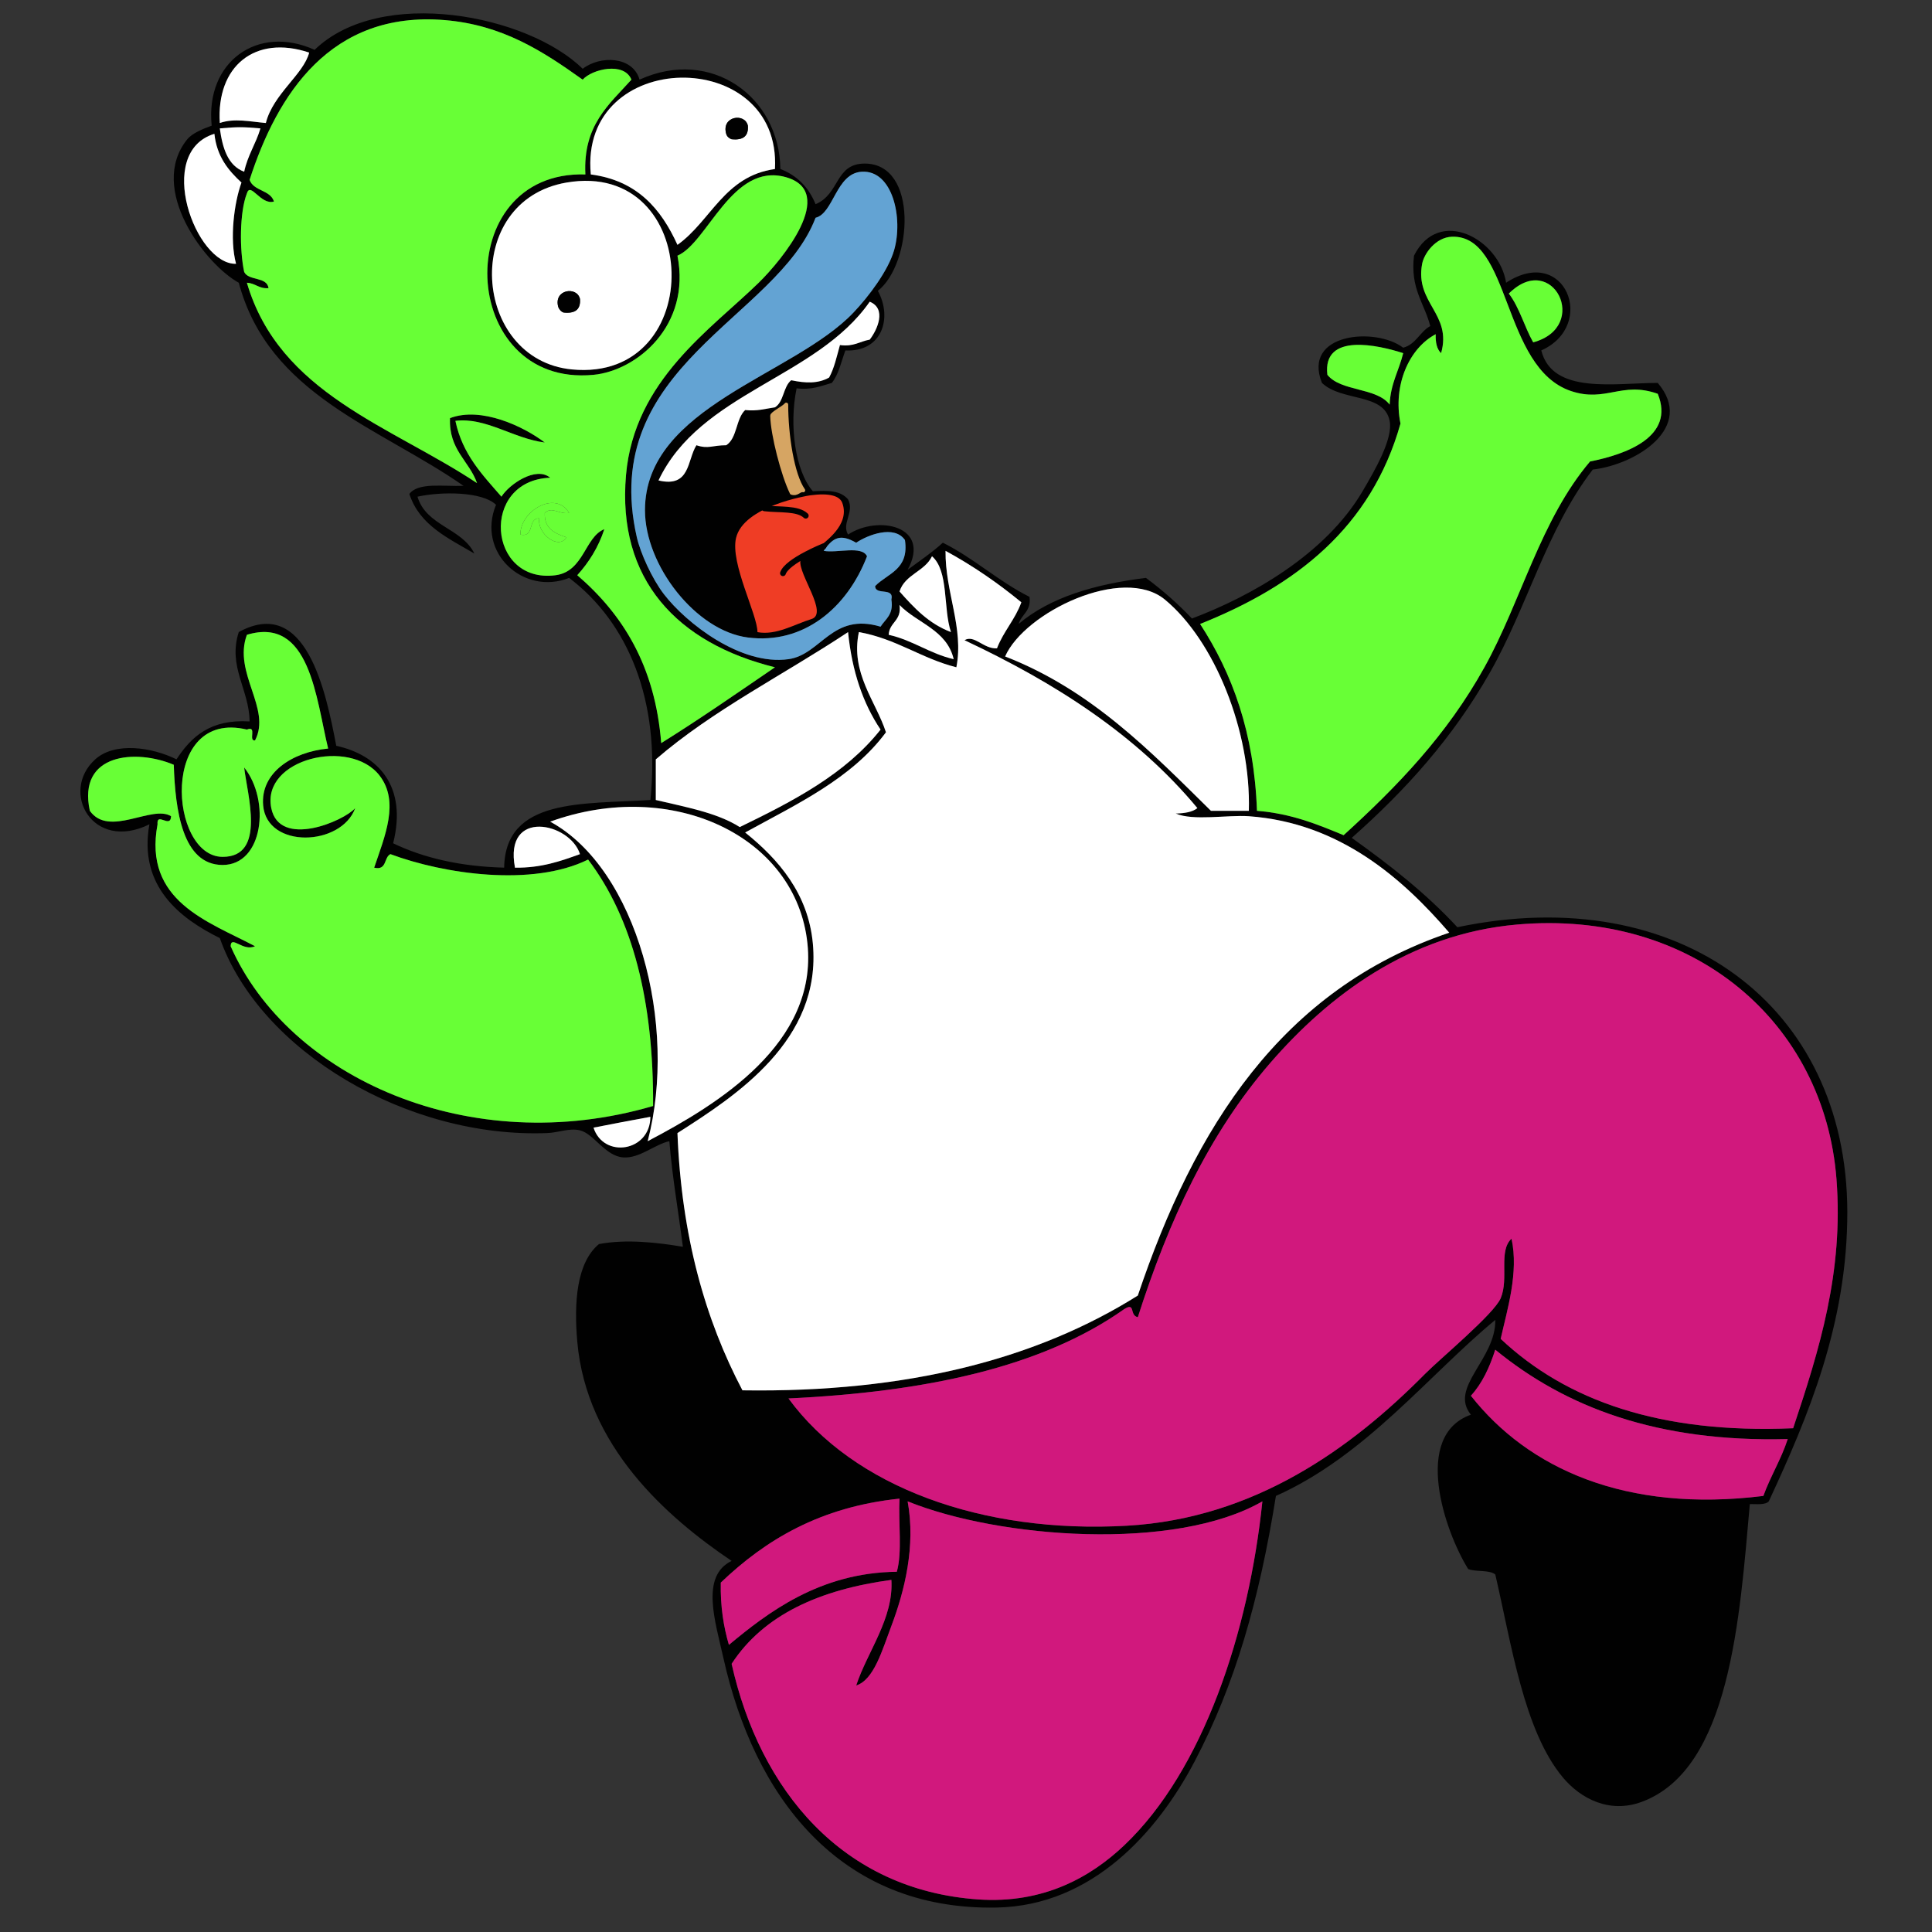 <?xml version="1.0" encoding="utf-8"?>
<!-- Generator: Adobe Illustrator 17.0.0, SVG Export Plug-In . SVG Version: 6.00 Build 0)  -->
<!DOCTYPE svg PUBLIC "-//W3C//DTD SVG 1.1//EN" "http://www.w3.org/Graphics/SVG/1.1/DTD/svg11.dtd">
<svg version="1.1" id="Layer_1" xmlns="http://www.w3.org/2000/svg" xmlns:xlink="http://www.w3.org/1999/xlink" x="0px" y="0px"
	 width="500px" height="500px" viewBox="0 0 500 500" enable-background="new 0 0 500 500" xml:space="preserve">
<rect x="0" y="0" width="500" height="500" fill="#333333" stroke="none"/>
<g id="XMLID_2_">
	<g>
		<path fill="#010101" d="M199.835,107.602c0.09,4.899,2.832,15.398,5.054,19.931c1.458,0.505,1.977-0.875,2.999-0.637
			c-2.851-4.037-4.401-14.389-4.401-22.195C202.729,105.605,199.835,106.994,199.835,107.602z M478.082,313.561
			c0.055,29.049-10.204,53.193-20.323,74.986c-0.904,0.968-3.042,0.695-4.906,0.701c-2.628,29.428-5.054,68.673-28.033,77.092
			c-8.332,3.056-15.768-0.871-20.324-6.31c-10.154-12.117-13.328-34.586-17.519-52.562c-1.543-1.255-4.998-0.609-7.01-1.4
			c-6.132-9.835-14.485-34.546,0.702-39.948c-5.754-7.057,6.504-14.346,6.308-24.528c-17.152,14.155-33.507,35.174-56.769,45.552
			c-4.346,27.044-10.556,48.742-21.026,68.682c-9.67,18.431-26.594,37.341-51.159,37.844c-41.193,0.854-62.947-29.286-70.782-64.477
			c-2.138-9.588-6.027-21.283,2.103-25.229c-16.917-11.403-37.585-29.708-39.947-56.766c-0.869-9.986-0.223-20.388,5.607-25.231
			c7.078-1.338,15.096-0.414,21.725,0.701c-1.156-9.118-2.719-17.836-3.502-27.333c-3.702,0.799-7.738,4.5-11.916,4.204
			c-4.702-0.321-7.583-6.117-11.213-7.008c-2.726-0.665-5.55,0.588-8.41,0.7c-36.239,1.451-74.477-21.172-84.8-50.459
			c-10.338-5.103-21.109-13.436-18.221-29.436c-14.737,7.254-23.28-8.458-14.017-16.821c5.103-4.604,14.746-3.111,21.026,0
			c3.791-5.788,8.712-10.442,18.921-9.812c-0.077-8.249-5.698-14.184-2.803-23.126c17.366-9.503,22.517,15.18,25.23,29.433
			c10.856,2.384,18.446,10.442,14.717,25.231c7.892,3.791,17.359,6.005,28.734,6.306c0.295-18.158,20.542-16.363,37.844-17.52
			c2.643-25.658-5.705-45.862-21.025-57.467c-11.789,4.688-24.052-6.54-18.922-18.922c-3.602-3.476-14.212-3.441-20.323-2.102
			c2.221,7.589,11.507,8.123,14.717,14.717c-6.763-3.98-14.185-7.302-16.821-15.417c2.285-3.083,8.852-1.892,14.017-2.103
			C98.215,110.574,69.58,102.29,61.795,73.172C53.203,68.476,38.087,48.86,48.48,36.028c1.198-1.472,3.868-2.634,6.307-3.505
			C53.077,16.046,66.651,6.2,81.417,12.9c17.121-16.546,55.196-9.047,69.381,4.905c4.473-3.475,12.945-3.329,14.718,2.804
			c18.48-8.418,36.191,4.393,36.442,23.126c4.381,1.695,7.344,4.801,9.11,9.11c6.293-2.614,5.012-10.442,12.615-10.512
			c14.149-0.126,12.439,25.923,3.504,32.939c3.869,7.07,1.051,15.895-8.411,15.418c-1.059,2.915-1.731,6.215-3.505,8.411
			c-2.74,0.763-5.138,1.872-9.11,1.401c-1.977,9.51-0.387,21.368,4.205,26.63c3.946-0.203,7.093-0.244,9.11,2.104
			c1.731,3.322-1.745,6.18,0,9.11c7.688-5.081,21.648-2.305,15.418,9.11c3.097-2.277,6.3-4.443,9.111-7.008
			c8.107,4.044,14.325,9.966,22.425,14.015c0.491,3.764-2.074,4.473-2.804,7.009c8.089-6.862,19.633-10.273,32.939-11.914
			c4.297,3.182,8.27,6.686,11.913,10.512c15.222-5.718,34.572-16.596,44.151-32.939c3.049-5.193,7.956-13.532,7.008-18.221
			c-1.471-7.294-12.354-4.912-17.519-9.812c-5.18-12.916,13.882-14.541,21.025-9.11c3.321-0.883,4.301-4.107,7.008-5.606
			c-1.527-5.944-5.243-9.715-4.205-18.223c6.446-12.846,22.084-4.254,23.828,7.009c15.241-10,23.645,11.003,9.109,17.521
			c2.88,11.494,19.021,8.41,30.135,8.41c9.791,11.459-5.558,21.13-16.819,22.426c-11.964,15.593-16.939,35.546-26.631,52.563
			c-9.655,16.952-21.81,30.423-35.742,42.75c9.824,6.994,19.253,14.387,27.334,23.127
			C434.609,227.906,477.984,260.298,478.082,313.561z M464.064,369.627c6.771-20.282,13.071-40.376,11.214-64.478
			c-3.124-40.55-37.073-69.893-82.696-65.877c-27.937,2.458-48.876,18.572-63.775,35.741
			c-15.985,18.424-26.357,40.957-34.341,65.878c-2.277-0.491-0.49-3.952-3.506-2.102c-21.472,15.207-51.88,21.466-86.901,23.127
			c16.749,22.907,50.151,35.069,87.604,32.938c33.113-1.878,58.252-20.203,77.089-39.244c3.952-3.995,17.9-15.551,19.624-19.624
			c2.179-5.144-0.653-12.216,2.803-15.417c1.92,8.759-1.133,18.444-2.803,25.929C405.35,362.463,429.647,371.105,464.064,369.627z
			 M462.663,372.428c-33.807,0.871-57.58-8.289-75.689-23.128c-1.478,4.6-3.405,8.747-6.307,11.916
			c14.772,18.789,39.98,30.358,75.688,25.93C458.221,382.002,460.946,377.719,462.663,372.428z M411.503,119.433
			c9.271-1.844,22.077-6.371,17.521-17.521c-9.341-3.315-13.406,2.312-22.426-0.7c-17.975-6-15.502-40.466-30.835-39.947
			c-4.199,0.148-7.204,4.345-7.711,7.007c-1.927,10.212,7.793,12.917,4.904,23.127c-1.086-1.017-1.471-2.734-1.4-4.905
			c-6.791,3.588-11.136,13.028-9.11,23.128c-7.604,26.967-27.149,42-51.861,51.86c8.285,12.741,13.995,28.053,14.718,48.358
			c8.879,0.701,15.656,3.504,22.425,6.307c13.962-12.7,26.717-25.923,36.444-43.451
			C393.774,155.406,398.623,134.633,411.503,119.433z M396.785,88.596c14.928-4.022,5.024-23.912-6.308-12.615
			C393.227,79.542,394.509,84.567,396.785,88.596z M359.643,104.714c0.205-5.404,2.411-8.802,3.504-13.316
			c-6.258-2.032-20.954-5.48-19.622,5.607C347.078,101.394,356.201,100.216,359.643,104.714z M375.061,241.375
			c-11.929-13.854-28.215-28.438-51.861-30.135c-5.453-0.386-14.463,1.268-18.923-0.7c2.277-0.057,4.311-0.357,5.609-1.402
			c-15.687-18.894-36.746-32.398-60.272-43.451c2.584-1.528,4.906,2.312,8.409,2.104c1.683-4.394,4.696-7.45,6.307-11.914
			c-6.02-4.954-12.508-9.448-19.621-13.315c-0.126,10.68,4.792,19.924,2.803,30.135c-9.139-2.305-15.508-7.386-25.229-9.11
			c-2.25,10.562,4.416,17.919,7.008,25.931c-8.837,11.948-23.022,18.564-36.442,25.931c8.668,6.958,16.329,15.838,17.52,28.733
			c2.327,25.124-20.016,39.457-35.041,49.058c1.037,26.764,7.232,48.364,16.82,66.578c42.925,0.645,76.349-8.213,102.322-24.529
			C309.113,291.766,331.616,256.101,375.061,241.375z M323.199,209.838c0.581-20.71-8.913-44.075-21.726-54.665
			c-10.868-8.985-36.323,3.273-41.349,14.717c22.37,8.705,37.606,24.536,53.262,39.947
			C316.662,209.838,319.929,209.838,323.199,209.838z M290.963,477.551c20.477-19.433,32.236-55.267,35.741-89.004
			c-22.596,13.05-68.162,9.581-91.808,0c2.137,11.613-0.827,23.296-4.206,32.236c-2.397,6.352-4.535,13.976-9.11,15.419
			c2.895-8.788,9.727-17.365,9.11-27.331c-18.515,2.509-33.059,8.998-41.348,21.726c7.352,32.798,28.685,58.525,63.774,60.971
			C270.112,492.753,282.355,485.725,290.963,477.551z M246.109,163.584c-2.06-6.111-0.525-15.826-4.905-19.622
			c-1.892,3.952-6.994,4.688-8.41,9.11C236.529,157.285,240.349,161.405,246.109,163.584z M246.81,170.593
			c-1.759-7.583-9.413-9.279-14.017-14.016c0.609,4.114-2.62,4.386-2.804,7.708C236.283,165.7,240.553,169.149,246.81,170.593z
			 M226.486,151.67c3.232-3.308,8.852-4.233,7.709-11.914c-2.768-3.995-9.7-1.29-12.614,0.701c-3.959-2.25-5.873-1.584-8.411,2.102
			c3.568,0.638,9.854-1.444,11.213,1.401c-5.192,13.484-16.525,22.86-30.835,21.024c-13.47-1.724-26.63-18.664-26.63-32.939
			c0-26.827,38.468-34.83,53.962-51.16c4.01-4.219,8.999-10.884,10.512-16.118c2.396-8.27-0.342-20.842-8.41-20.324
			c-6.636,0.427-7.226,10.772-11.916,11.914c-9.936,26.141-56.374,38.35-46.254,82.698c0.925,4.051,3.933,10.73,7.008,14.717
			c5.753,7.472,19.862,18.544,32.238,16.821c8.466-1.179,11.241-12.187,23.829-8.41c1.268-1.998,3.434-3.106,2.803-7.009
			C231.462,151.839,226.516,154.213,226.486,151.67z M232.093,406.769c1.451-5.088,0.372-12.713,0.7-18.923
			c-20.534,2.131-34.662,10.653-46.254,21.727c-0.127,6.202,0.721,11.431,2.101,16.119
			C198.474,417.534,211.979,406.987,232.093,406.769z M225.084,87.896c2.005-2.6,4.416-8.011,0-9.812
			c-13.813,19.833-43.85,23.43-54.664,46.255c8.262,1.955,7.373-5.235,9.812-9.11c3.112,1.03,4.114,0,7.709,0
			c2.86-1.809,2.488-6.855,4.905-9.111c3.147,0.343,5.249-0.35,7.71-0.701c2.319-1.417,2.124-5.354,4.205-7.009
			c3.743,0.779,6.932,0.918,9.812-0.7c1.332-2.404,1.984-5.495,2.803-8.41C220.916,89.801,222.492,88.345,225.084,87.896z
			 M227.888,188.814c-4.513-6.701-7.386-15.034-8.41-25.23c-16.567,11.003-34.972,20.155-49.757,32.939c0,3.505,0,7.008,0,10.512
			c7.737,1.844,15.873,3.287,21.725,7.008C205.286,207.33,218.827,200.307,227.888,188.814z M167.618,295.338
			c18.208-9.552,44.04-25.313,41.348-51.159c-2.896-27.794-35.006-42.96-66.578-31.537
			C164.877,224.87,175.508,265.301,167.618,295.338z M196.352,73.178c5.999-5.859,20.534-23.533,7.008-27.332
			c-13.891-3.889-20.232,17.022-28.032,20.324c3.56,18.158-10.568,29.771-21.726,30.836c-35.208,3.378-37.312-52.913-2.101-51.861
			c-0.653-12.796,6.18-18.116,11.913-24.529c-1.885-4.723-10.246-2.704-12.615,0c-10.288-7.344-20.737-14.184-35.741-15.418
			C85.547,2.779,71.762,24.385,64.599,46.546c1.023,2.951,5.376,2.573,6.307,5.607c-3.413,1.03-6.068-5.222-7.008-2.104
			c-1.899,4.85-1.92,14.605-0.701,20.324c1.121,2.383,5.872,1.135,6.308,4.205c-2.523,0.188-3.379-1.291-5.607-1.402
			c8.423,28.727,37.255,37.038,59.57,51.861c-2.081-5.86-7.33-8.549-7.008-16.821c8.067-3.083,19.105,2.167,24.529,6.308
			c-8.193-1.045-15.215-6.581-23.127-5.607c1.816,8.698,7.029,13.995,11.915,19.624c1.976-3.189,8.935-7.989,12.616-4.905
			c-18.264,0.679-16.19,27.556,1.402,25.229c7.358-0.974,7.54-9.917,12.615-11.914c-1.563,4.746-4.015,8.599-7.009,11.914
			c11.676,10.05,20.135,23.316,21.726,43.451c10.072-6.279,19.721-12.986,29.436-19.623c-25.25-6.244-40.908-22.643-38.546-49.757
			C164.155,98.38,183.975,85.261,196.352,73.178z M200.557,43.743c1.745-32.014-50.79-31.495-47.656,1.401
			c11.978,1.57,18.193,8.909,22.425,18.222C184.052,57.142,187.436,45.572,200.557,43.743z M169.02,286.229
			c0.154-27.018-5.234-48.498-16.82-63.775c-14.395,7.113-37.284,3.771-51.162-1.402c-1.737,0.834-0.847,4.297-4.205,3.504
			c2.754-8.15,6.609-17.066,1.402-23.828c-7.604-9.867-30.619-4.366-28.033,8.41c2.123,10.499,18.789,3.379,21.726,0
			c-3.603,9.939-22.854,10.611-23.829-0.7c-0.728-8.445,7.485-13.813,16.819-14.717c-3.145-12.881-4.688-34.362-21.023-29.436
			c-3.665,9.896,6.433,19.083,2.102,27.333c-1.857,0.224,0.659-3.925-2.102-2.803c-22.566-5.389-20.177,32.875-6.309,32.938
			c11.41,0.057,6.344-16.237,5.607-23.126c6.819,8.557,4.941,25.265-5.607,25.229c-10.351-0.036-12.229-14.087-12.615-25.931
			c-9.721-4.113-24.984-3.049-21.726,11.915c4.97,6.987,16.141-1.675,21.025,1.402c-0.126,3.307-3.778-1.256-3.505,2.101
			c-3.734,19.904,13.142,25.132,25.23,31.538c-3.098,1.471-6.209-2.965-6.307,0C74.675,278.877,121.637,300.111,169.02,286.229z
			 M153.601,291.835c2.634,8.094,14.682,6.229,14.716-2.803C163.376,289.928,158.486,290.882,153.601,291.835z M147.994,95.604
			c35.398,3.441,33.863-54.426-1.401-48.357C119.303,51.943,122.126,93.095,147.994,95.604z M150.096,221.051
			c-2.523-8.15-19.771-11.97-16.821,3.504C140.13,224.64,145.114,222.845,150.096,221.051z M68.801,31.83
			c1.885-7.505,9.777-12.588,11.213-18.221c-14.087-4.71-24.073,3.588-23.127,18.221C60.686,30.52,64.744,31.487,68.801,31.83z
			 M63.194,44.445c0.89-4.255,3.035-7.239,4.206-11.214c-4.612-0.407-5.9-0.407-10.513,0C57.602,38.362,58.954,42.847,63.194,44.445
			z M55.486,34.633c-15.573,4.751-4.878,33.954,5.607,33.64c-1.739-6.42-0.484-15.887,1.401-21.025
			C59.095,44.108,56.116,40.541,55.486,34.633z"/>
		<path fill="#D6A563" d="M204.887,127.533c-2.22-4.534-4.961-15.033-5.053-19.931c0-0.608,2.895-1.997,3.651-2.901
			c0,7.807,1.548,18.158,4.401,22.195C206.863,126.658,206.345,128.038,204.887,127.533z"/>
		<path fill="#D1187D" d="M475.278,305.149c1.857,24.102-4.443,44.193-11.214,64.478c-34.417,1.479-58.715-7.163-75.688-23.129
			c1.667-7.484,4.723-17.17,2.803-25.929c-3.453,3.203-0.622,10.273-2.803,15.417c-1.724,4.073-15.672,15.629-19.624,19.624
			c-18.837,19.041-43.976,37.366-77.09,39.244c-37.452,2.132-70.853-10.026-87.603-32.938c35.021-1.661,65.429-7.92,86.901-23.127
			c3.016-1.851,1.228,1.61,3.506,2.102c7.983-24.92,18.354-47.451,34.341-65.878c14.899-17.169,35.839-33.283,63.772-35.741
			C438.204,235.257,472.154,264.6,475.278,305.149z"/>
		<path fill="#D1187D" d="M386.974,349.3c18.109,14.839,41.881,23.999,75.689,23.128c-1.718,5.291-4.444,9.574-6.309,14.718
			c-35.707,4.429-60.915-7.142-75.688-25.93C383.568,358.048,385.496,353.899,386.974,349.3z"/>
		<path fill="#68FF36" d="M429.023,101.913c4.557,11.149-8.249,15.677-17.521,17.521c-12.88,15.2-17.731,35.973-27.332,53.263
			c-9.728,17.527-22.482,30.751-36.444,43.451c-6.769-2.804-13.546-5.607-22.425-6.308c-0.723-20.303-6.433-35.615-14.718-48.357
			c24.71-9.862,44.258-24.893,51.861-51.861c-2.025-10.1,2.319-19.54,9.11-23.128c-0.07,2.173,0.314,3.891,1.4,4.905
			c2.889-10.211-6.831-12.915-4.904-23.126c0.507-2.663,3.512-6.861,7.711-7.008c15.333-0.518,12.86,33.948,30.835,39.947
			C415.617,104.225,419.682,98.596,429.023,101.913z"/>
		<path fill="#68FF36" d="M390.479,75.982c11.333-11.298,21.237,8.593,6.309,12.615C394.509,84.567,393.227,79.542,390.479,75.982z"
			/>
		<path fill="#68FF36" d="M363.146,91.398c-1.093,4.514-3.299,7.912-3.504,13.316c-3.441-4.498-12.564-3.322-16.118-7.708
			C342.191,85.918,356.889,89.367,363.146,91.398z"/>
		<path fill="#FFFFFF" d="M323.199,211.24c23.646,1.695,39.933,16.28,51.861,30.135c-43.444,14.726-65.947,50.391-80.595,93.912
			c-25.972,16.314-59.396,25.174-102.321,24.527c-9.588-18.214-15.783-39.813-16.82-66.577
			c15.025-9.601,37.367-23.933,35.041-49.058c-1.191-12.896-8.852-21.775-17.521-28.733c13.421-7.366,27.605-13.982,36.442-25.931
			c-2.593-8.011-9.259-15.369-7.008-25.931c9.72,1.724,16.091,6.805,25.229,9.11c1.989-10.211-2.93-19.455-2.804-30.135
			c7.113,3.87,13.603,8.361,19.621,13.315c-1.609,4.463-4.624,7.52-6.307,11.914c-3.503,0.211-5.823-3.631-8.408-2.104
			c23.525,11.052,44.585,24.557,60.271,43.451c-1.297,1.044-3.33,1.347-5.607,1.402C308.736,212.508,317.746,210.855,323.199,211.24
			z"/>
		<path fill="#FFFFFF" d="M301.474,155.175c12.812,10.589,22.307,33.954,21.726,54.664c-3.271,0-6.537,0-9.812,0
			c-15.655-15.411-30.892-31.242-53.262-39.948C265.15,158.446,290.605,146.19,301.474,155.175z"/>
		<path fill="#D1187D" d="M326.704,388.548c-3.505,33.739-15.265,69.57-35.741,89.007c-8.607,8.17-20.851,15.2-37.846,14.014
			c-35.089-2.445-56.423-28.174-63.774-60.971c8.292-12.729,22.833-19.216,41.348-21.726c0.617,9.965-6.217,18.545-9.11,27.334
			c4.577-1.445,6.715-9.071,9.11-15.42c3.378-8.942,6.343-20.625,4.206-32.238C258.542,398.128,304.108,401.597,326.704,388.548z"/>
		<path fill="#FFFFFF" d="M241.203,143.962c4.381,3.798,2.845,13.511,4.905,19.622c-5.76-2.179-9.58-6.299-13.315-10.512
			C234.209,148.648,239.312,147.914,241.203,143.962z"/>
		<path fill="#FFFFFF" d="M232.793,156.575c4.604,4.738,12.258,6.434,14.017,14.016c-6.259-1.444-10.527-4.892-16.821-6.307
			C230.172,160.962,233.402,160.689,232.793,156.575z"/>
		<path fill="#63A3D3" d="M234.195,139.756c1.143,7.681-4.477,8.606-7.709,11.914c0.029,2.543,4.976,0.168,4.205,3.505
			c0.63,3.903-1.535,5.012-2.803,7.009c-12.588-3.778-15.362,7.231-23.829,8.41c-12.377,1.724-26.484-9.349-32.238-16.82
			c-3.076-3.988-6.083-10.667-7.008-14.718c-10.12-44.348,36.316-56.557,46.254-82.698c4.689-1.141,5.278-11.486,11.916-11.913
			c8.065-0.518,10.807,12.054,8.41,20.323c-1.514,5.235-6.504,11.9-10.512,16.119c-15.494,16.329-53.962,24.333-53.962,51.16
			c0,14.274,13.161,31.215,26.63,32.938c14.312,1.836,25.644-7.54,30.835-21.024c-1.359-2.846-7.646-0.764-11.213-1.401
			c2.538-3.687,4.45-4.352,8.411-2.102C224.496,138.467,231.428,135.76,234.195,139.756z"/>
		<path fill="#D1187D" d="M232.793,387.846c-0.33,6.21,0.751,13.835-0.7,18.923c-20.113,0.216-33.619,10.766-43.451,18.923
			c-1.38-4.689-2.229-9.917-2.102-16.119C198.131,398.499,212.26,389.977,232.793,387.846z"/>
		<path fill="#FFFFFF" d="M225.084,78.083c4.416,1.801,2.005,7.212,0,9.812c-2.592,0.449-4.169,1.905-7.708,1.401
			c-0.819,2.915-1.472,6.006-2.803,8.41c-2.88,1.619-6.069,1.479-9.812,0.7c-2.082,1.655-1.886,5.593-4.205,7.009
			c-2.461,0.351-4.562,1.044-7.71,0.701c-2.418,2.256-2.047,7.302-4.905,9.111c-3.595,0-4.597,1.03-7.709,0
			c-2.438,3.875-1.548,11.066-9.812,9.11C181.234,101.513,211.272,97.917,225.084,78.083z"/>
		<path fill="#FFFFFF" d="M219.478,163.584c1.024,10.196,3.897,18.53,8.41,25.23c-9.062,11.494-22.603,18.516-36.442,25.229
			c-5.853-3.721-13.988-5.165-21.725-7.008c0-3.505,0-7.009,0-10.512C184.506,183.74,202.912,174.587,219.478,163.584z"/>
		<path fill="#FFFFFF" d="M208.966,244.179c2.691,25.846-23.142,41.607-41.348,51.159c7.892-30.037-2.74-70.468-25.229-82.696
			C173.96,201.219,206.07,216.385,208.966,244.179z"/>
		<path fill="#68FF36" d="M203.358,45.846c13.526,3.799-1.009,21.473-7.008,27.332c-12.377,12.083-32.197,25.202-34.341,49.758
			c-2.362,27.115,13.293,43.515,38.546,49.757c-9.715,6.637-19.364,13.344-29.436,19.623c-1.59-20.135-10.049-33.4-21.725-43.451
			c2.994-3.315,5.445-7.17,7.009-11.914c-5.074,1.997-5.256,10.939-12.616,11.914c-17.59,2.327-19.666-24.55-1.401-25.229
			c-3.68-3.084-10.639,1.716-12.615,4.905c-4.885-5.629-10.1-10.926-11.915-19.624c7.912-0.974,14.935,4.562,23.126,5.607
			c-5.423-4.143-16.461-9.391-24.528-6.308c-0.323,8.27,4.926,10.961,7.007,16.821c-22.313-14.823-51.144-23.134-59.569-51.861
			c2.228,0.112,3.084,1.591,5.606,1.402c-0.434-3.07-5.187-1.822-6.309-4.205c-1.219-5.719-1.198-15.475,0.702-20.324
			c0.938-3.119,3.595,3.133,7.008,2.104c-0.933-3.035-5.283-2.657-6.306-5.607C71.755,24.386,85.54,2.78,115.052,5.197
			c15.005,1.234,25.455,8.074,35.741,15.418c2.37-2.704,10.73-4.723,12.616,0c-5.733,6.413-12.566,11.733-11.914,24.529
			c-35.209-1.051-33.107,55.24,2.102,51.861c11.157-1.065,25.286-12.678,21.725-30.836
			C183.126,62.869,189.468,41.957,203.358,45.846z M140.985,132.749c1.878-1.787,3.692,0.427,6.307,0
			c-3.518-5.978-12.727-0.498-12.615,5.606c3.834,0.799,1.759-4.309,4.905-4.205c-0.688,3.917,4.997,8.291,7.007,4.905
			C143.642,138.04,140.819,136.89,140.985,132.749z"/>
		<path fill="#FFFFFF" d="M152.901,45.145c-3.133-32.895,49.401-33.415,47.656-1.401c-13.12,1.829-16.505,13.399-25.231,19.624
			C171.094,54.053,164.877,46.715,152.901,45.145z M189.343,36.035c2.859,0.295,4.421-0.715,4.206-3.505
			c-0.75-3.392-6.924-2.496-5.607,2.101C188.137,35.362,188.733,35.817,189.343,36.035z"/>
		<path fill="#010101" d="M193.546,32.53c0.218,2.788-1.344,3.798-4.205,3.505c-0.61-0.218-1.206-0.672-1.401-1.401
			C186.624,30.036,192.797,29.138,193.546,32.53z"/>
		<path fill="#68FF36" d="M152.2,222.453c11.583,15.277,16.974,36.758,16.82,63.775c-47.383,13.883-94.345-7.354-109.329-41.35
			c0.098-2.964,3.209,1.472,6.307,0c-12.089-6.405-28.965-11.633-25.23-31.537c-0.273-3.357,3.378,1.205,3.505-2.102
			c-4.884-3.076-16.056,5.585-21.025-1.402c-3.259-14.962,12.005-16.028,21.726-11.915c0.386,11.844,2.264,25.896,12.615,25.931
			c10.549,0.035,12.427-16.671,5.607-25.229c0.736,6.89,5.802,23.183-5.607,23.127c-13.868-0.062-16.257-38.328,6.309-32.939
			c2.761-1.122,0.244,3.027,2.102,2.803c4.331-8.248-5.768-17.436-2.102-27.332c16.337-4.927,17.878,16.553,21.024,29.436
			c-9.335,0.904-17.549,6.272-16.821,14.717c0.975,11.312,20.226,10.638,23.829,0.7c-2.937,3.379-19.603,10.499-21.726,0
			c-2.586-12.775,20.429-18.277,28.033-8.41c5.208,6.763,1.352,15.677-1.402,23.828c3.356,0.791,2.466-2.671,4.205-3.504
			C114.916,226.224,137.805,229.566,152.2,222.453z"/>
		<path fill="#FFFFFF" d="M168.317,289.032c-0.034,9.032-12.082,10.896-14.716,2.803
			C158.486,290.882,163.376,289.928,168.317,289.032z"/>
		<path fill="#FFFFFF" d="M146.593,47.248c35.264-6.069,36.8,51.797,1.401,48.358C122.126,93.095,119.303,51.943,146.593,47.248z
			 M145.893,80.887c2.858,0.294,4.422-0.714,4.205-3.505c-0.749-3.392-6.924-2.494-5.606,2.104
			C144.771,80.124,145.218,80.691,145.893,80.887z"/>
		<path fill="#010101" d="M150.096,77.382c0.218,2.789-1.345,3.799-4.206,3.505c-0.672-0.196-1.121-0.764-1.401-1.401
			C143.173,74.888,149.347,73.99,150.096,77.382z"/>
		<path fill="#68FF36" d="M147.294,132.749c-2.615,0.427-4.43-1.787-6.307,0c-0.168,4.142,2.657,5.292,5.607,6.308
			c-2.012,3.384-7.696-0.989-7.009-4.905c-3.146-0.105-1.072,5.005-4.905,4.206C134.565,132.25,143.774,126.769,147.294,132.749z"/>
		<path fill="#FFFFFF" d="M133.278,224.555c-2.951-15.474,14.296-11.654,16.819-3.504
			C145.114,222.845,140.13,224.64,133.278,224.555z"/>
		<path fill="#FFFFFF" d="M80.015,13.609c-1.437,5.634-9.329,10.715-11.213,18.221c-4.057-0.343-8.115-1.31-11.914,0
			C55.942,17.197,65.928,8.898,80.015,13.609z"/>
		<path fill="#FFFFFF" d="M67.4,33.231c-1.171,3.975-3.315,6.959-4.206,11.214c-4.24-1.598-5.592-6.083-6.307-11.214
			C61.5,32.824,62.788,32.824,67.4,33.231z"/>
		<path fill="#FFFFFF" d="M61.093,68.272c-10.485,0.315-21.18-28.888-5.607-33.641c0.63,5.908,3.609,9.476,7.008,12.616
			C60.609,52.384,59.354,61.852,61.093,68.272z"/>
	</g>
	<g>
		<path fill="none" stroke="#D6A563" stroke-linejoin="round" stroke-miterlimit="10" d="M203.485,104.701
			c0,7.807,1.548,18.158,4.401,22.195c-1.023-0.238-1.541,1.142-3,0.637c-2.22-4.534-4.961-15.033-5.053-19.931
			C199.835,106.994,202.729,105.605,203.485,104.701z"/>
	</g>
</g>
<path fill="none" stroke="#010101" stroke-width="0.5" stroke-linecap="round" stroke-linejoin="round" d="M274.767,96.803"/>
<path fill="none" stroke="#010101" stroke-width="0.5" stroke-linecap="round" stroke-linejoin="round" d="M280.375,91.197"/>
<path fill="none" stroke="#010101" stroke-width="0.5" stroke-linecap="round" stroke-linejoin="round" d="M280.375,91.197"/>
<path fill="#EF3D25" d="M209.648,128.194c-0.841,0.113-17.177,2.8-19.153,11.005c-1.573,6.537,5.536,19.816,5.536,24.399
	c4.862,0.901,9.493-2.008,13.98-3.388c4.489-1.379-3.46-11.632-2.862-15.131s2.973-1.707,4.496-3.207
	c1.524-1.5,8.452-5.854,6.355-11.681C217.332,128.335,214.732,127.515,209.648,128.194z"/>
<path fill="none" stroke="#010101" stroke-width="1.5" stroke-linecap="round" stroke-miterlimit="10" d="M213.15,141.376
	c0,0-9.433,3.782-10.522,6.972"/>
<path fill="none" stroke="#010101" stroke-width="1.5" stroke-linecap="round" stroke-miterlimit="10" d="M197.846,131.557
	c3.877,0.45,8.595-0.095,10.682,1.903"/>
</svg>
